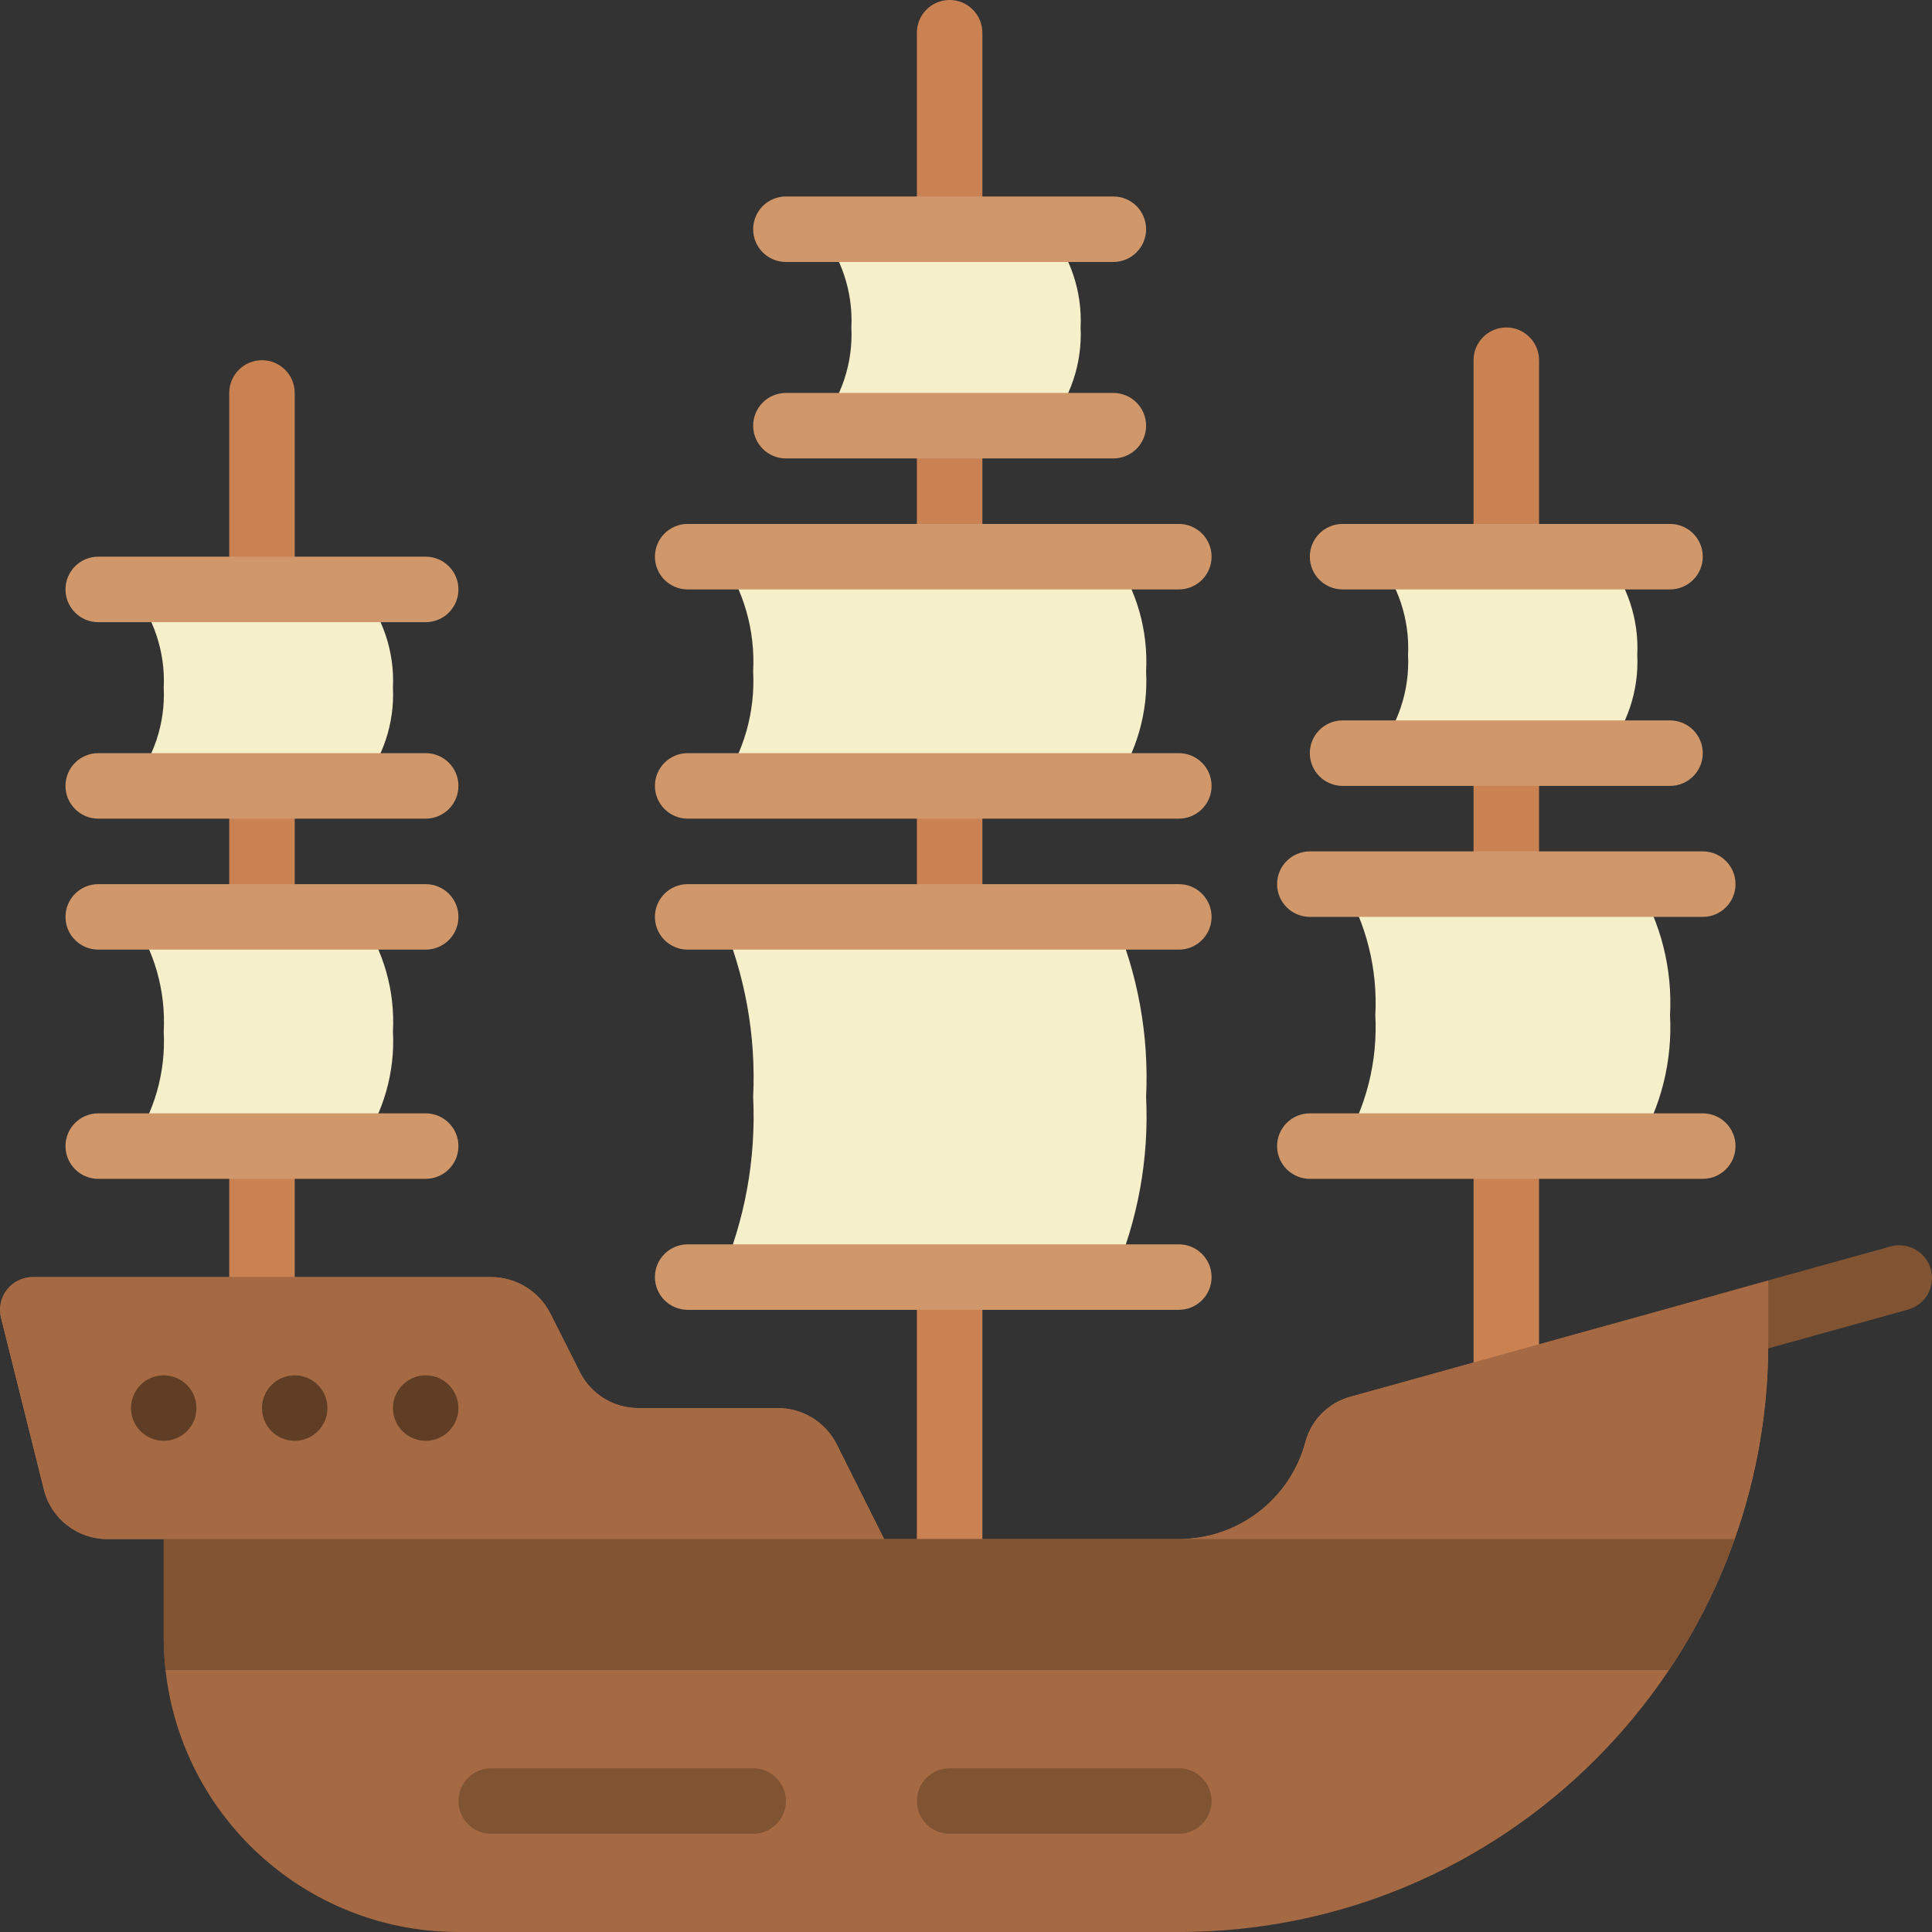 <svg height="512" viewBox="0 0 59 59" width="512" xmlns="http://www.w3.org/2000/svg"><rect x="0" y="0" width="59" height="59" fill="#333333" stroke="none"/><g id="Page-1" fill="none" fill-rule="evenodd"><g id="078---Galleon" fill-rule="nonzero"><path id="Shape" d="m29 49c-.552 0-1-.448-1-1v-47c0-.552.448-1 1-1s1 .448 1 1v47c0 .552-.448 1-1 1z" fill="#cb8252"/><path id="Shape" d="m8 41c-.552 0-1-.448-1-1v-28c0-.552.448-1 1-1s1 .448 1 1v28c0 .552-.448 1-1 1z" fill="#cb8252"/><path id="Shape" d="m46 44c-.552 0-1-.448-1-1v-32c0-.552.448-1 1-1s1 .448 1 1v32c0 .552-.448 1-1 1z" fill="#cb8252"/><path id="Shape" d="m11 24c.695-.841 1.052-1.91 1-3 .052-1.09-.305-2.159-1-3h-7c.695.841 1.052 1.91 1 3 .052 1.09-.305 2.159-1 3z" fill="#f5efca"/><path id="Shape" d="m49 23c.695-.841 1.052-1.91 1-3 .052-1.09-.305-2.159-1-3h-7c.695.841 1.052 1.91 1 3 .052 1.09-.305 2.159-1 3z" fill="#f5efca"/><path id="Shape" d="m50 35c.727-1.203 1.075-2.597 1-4 .075-1.403-.273-2.797-1-4h-9c.727 1.203 1.075 2.597 1 4 .075 1.403-.273 2.797-1 4z" fill="#f5efca"/><path id="Shape" d="m32 13c.695-.841 1.052-1.91 1-3 .052-1.09-.305-2.159-1-3h-7c.695.841 1.052 1.91 1 3 .052 1.09-.305 2.159-1 3z" fill="#f5efca"/><path id="Shape" d="m11 35c.714-1.023 1.066-2.255 1-3.5.066-1.245-.286-2.477-1-3.5h-7c.714 1.023 1.066 2.255 1 3.5.066 1.245-.286 2.477-1 3.5z" fill="#f5efca"/><path id="Shape" d="m34 39c.749-1.733 1.091-3.614 1-5.5.091-1.886-.251-3.767-1-5.5h-12c.749 1.733 1.091 3.614 1 5.5.091 1.886-.251 3.767-1 5.5z" fill="#f5efca"/><path id="Shape" d="m34 24c.714-1.023 1.066-2.255 1-3.5.066-1.245-.286-2.477-1-3.5h-12c.714 1.023 1.066 2.255 1 3.5.066 1.245-.286 2.477-1 3.5z" fill="#f5efca"/><g fill="#cf976a"><path id="Shape" d="m13 19h-10c-.552 0-1-.448-1-1s.448-1 1-1h10c.552 0 1 .448 1 1s-.448 1-1 1z"/><path id="Shape" d="m13 25h-10c-.552 0-1-.448-1-1s.448-1 1-1h10c.552 0 1 .448 1 1s-.448 1-1 1z"/><path id="Shape" d="m51 18h-10c-.552 0-1-.448-1-1s.448-1 1-1h10c.552 0 1 .448 1 1s-.448 1-1 1z"/><path id="Shape" d="m51 24h-10c-.552 0-1-.448-1-1s.448-1 1-1h10c.552 0 1 .448 1 1s-.448 1-1 1z"/><path id="Shape" d="m52 28h-12c-.552 0-1-.448-1-1s.448-1 1-1h12c.552 0 1 .448 1 1s-.448 1-1 1z"/><path id="Shape" d="m52 36h-12c-.552 0-1-.448-1-1s.448-1 1-1h12c.552 0 1 .448 1 1s-.448 1-1 1z"/><path id="Shape" d="m34 8h-10c-.552 0-1-.448-1-1s.448-1 1-1h10c.552 0 1 .448 1 1s-.448 1-1 1z"/><path id="Shape" d="m34 14h-10c-.552 0-1-.448-1-1s.448-1 1-1h10c.552 0 1 .448 1 1s-.448 1-1 1z"/><path id="Shape" d="m13 29h-10c-.552 0-1-.448-1-1s.448-1 1-1h10c.552 0 1 .448 1 1s-.448 1-1 1z"/><path id="Shape" d="m13 36h-10c-.552 0-1-.448-1-1s.448-1 1-1h10c.552 0 1 .448 1 1s-.448 1-1 1z"/><path id="Shape" d="m36 29h-15c-.552 0-1-.448-1-1s.448-1 1-1h15c.552 0 1 .448 1 1s-.448 1-1 1z"/><path id="Shape" d="m36 40h-15c-.552 0-1-.448-1-1s.448-1 1-1h15c.552 0 1 .448 1 1s-.448 1-1 1z"/><path id="Shape" d="m36 18h-15c-.552 0-1-.448-1-1s.448-1 1-1h15c.552 0 1 .448 1 1s-.448 1-1 1z"/><path id="Shape" d="m36 25h-15c-.552 0-1-.448-1-1s.448-1 1-1h15c.552 0 1 .448 1 1s-.448 1-1 1z"/></g><path id="Shape" d="m54 39.11v1.89c0 9.941-8.059 18-18 18h-22c-4.971 0-9-4.029-9-9v-3h-1.719c-.917.003-1.718-.62-1.94-1.51l-1.31-5.25c-.074-.298-.006-.614.183-.856.189-.242.479-.384.786-.384h14c.761.002 1.457.431 1.8 1.11l.907 1.793c.342.676 1.036 1.1 1.793 1.097h4.256c.762-.001 1.459.429 1.8 1.11l1.444 2.89h9c1.818.001 3.408-1.225 3.87-2.984.185-.667.71-1.186 1.379-1.363z" fill="#a56a43"/><path id="Shape" d="m52.813 41.468c-.501.001-.925-.369-.992-.865-.067-.496.242-.966.725-1.099l5.186-1.439c.532-.148 1.083.163 1.232.696s-.163 1.083-.696 1.232l-5.187 1.44c-.087.024-.177.036-.268.036z" fill="#805333"/><path id="Shape" d="m54 39.11-0 1.89c.003 2.044-.345 4.074-1.03 6h-16.97c1.817-.001 3.405-1.224 3.87-2.98.183-.67.709-1.192 1.38-1.37z" fill="#a56a43"/><path id="Shape" d="m27 47-23.72-0c-.917.003-1.718-.62-1.94-1.51l-1.31-5.25c-.074-.298-.006-.614.183-.856.189-.242.48-.384.787-.384h14c.763.002 1.462.431 1.81 1.11l.9 1.79c.339.677 1.033 1.104 1.79 1.1h4.25c.762 0 1.458.43 1.8 1.11z" fill="#a56a43"/><path id="Shape" d="m52.97 47c-.497 1.413-1.173 2.757-2.01 4h-45.9c-.04-.332-.06-.666-.06-1l-0-3z" fill="#805333"/><circle id="Oval" cx="5" cy="43" fill="#603e26" r="1"/><circle id="Oval" cx="9" cy="43" fill="#603e26" r="1"/><circle id="Oval" cx="13" cy="43" fill="#603e26" r="1"/><path id="Shape" d="m23 56h-8c-.552 0-1-.448-1-1s.448-1 1-1h8c.552 0 1 .448 1 1s-.448 1-1 1z" fill="#805333"/><path id="Shape" d="m36 56h-7c-.552 0-1-.448-1-1s.448-1 1-1h7c.552 0 1 .448 1 1s-.448 1-1 1z" fill="#805333"/></g></g></svg>
